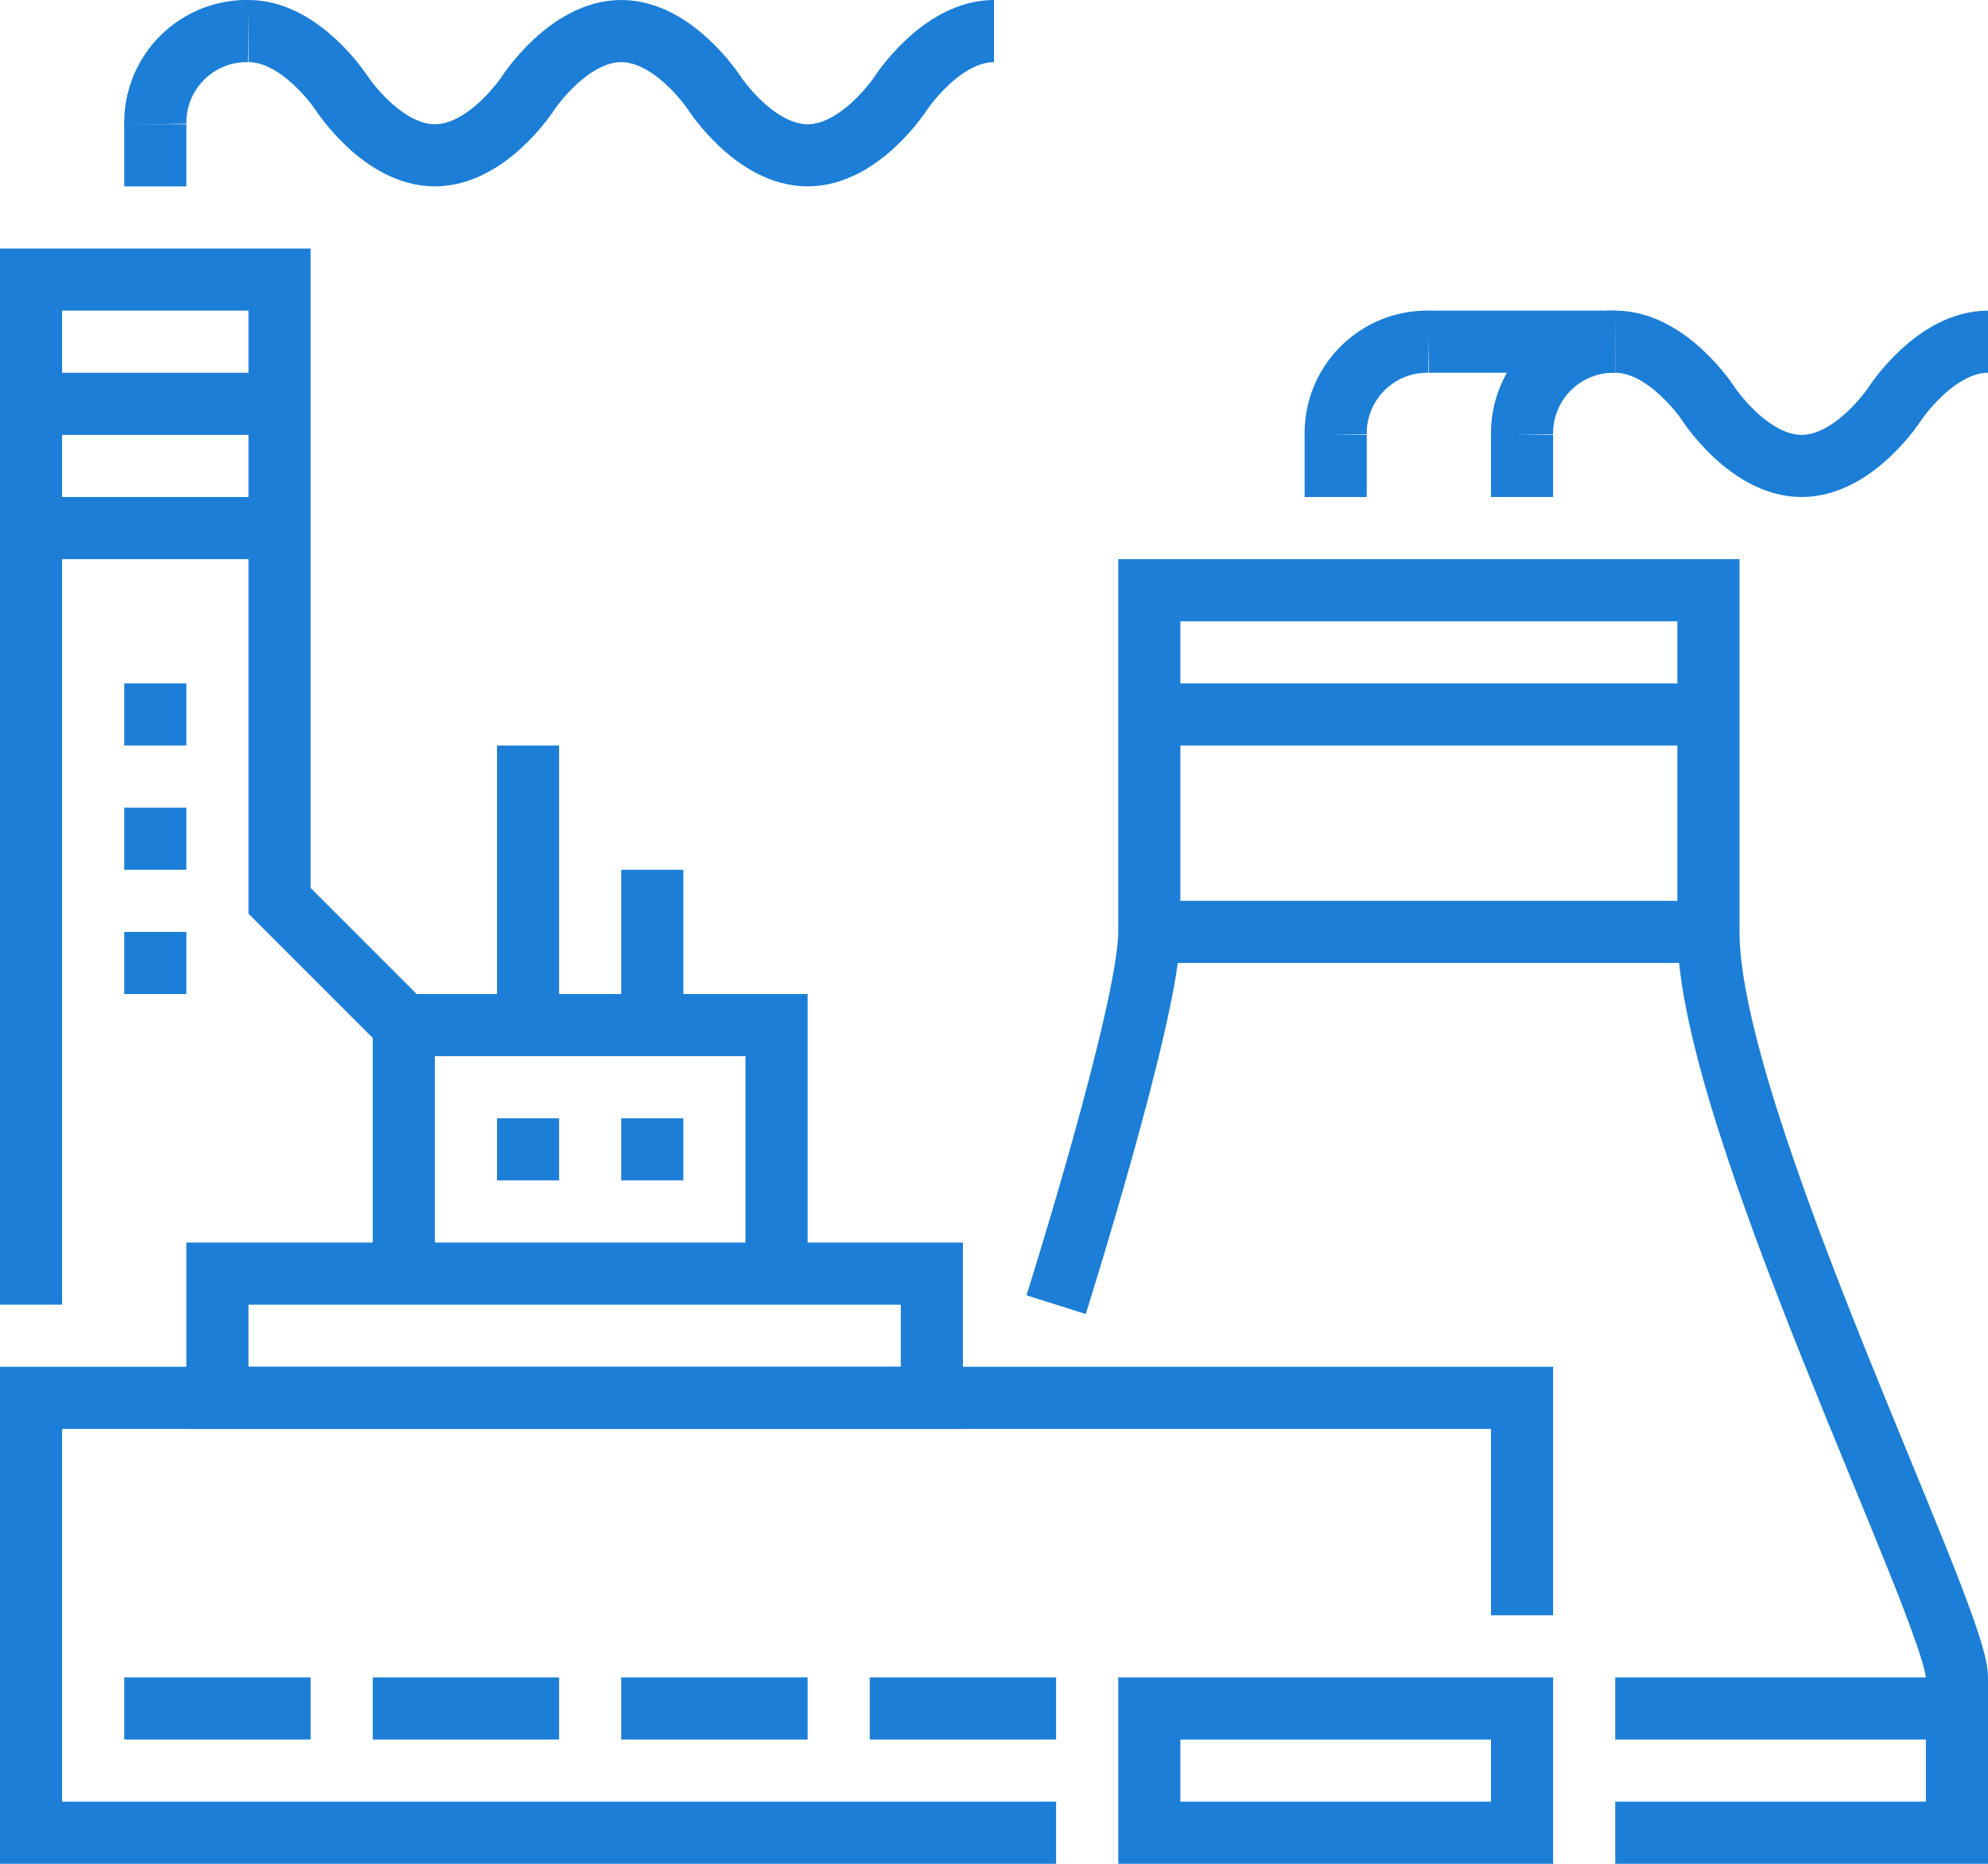 <svg xmlns="http://www.w3.org/2000/svg" viewBox="0 0 64 60"><defs><style>.a{fill:none;stroke:#1c7ed6;stroke-miterlimit:10;stroke-width:2px;}</style></defs><path class="a" d="M34,42s3-9.5,3-12V19H55V30c0,6,8,22,8,24v5H52"/><line class="a" x2="18" transform="translate(37 30)"/><path class="a" d="M25,41V33H13v8"/><path class="a" d="M34,59H1V45H49v7"/><line class="a" y1="9" transform="translate(17 24)"/><line class="a" y1="5" transform="translate(21 28)"/><path class="a" d="M1,42V9H9V29l4,4"/><rect class="a" width="23" height="4" transform="translate(7 41)"/><line class="a" y2="2" transform="translate(17 36)"/><line class="a" y2="2" transform="translate(21 36)"/><line class="a" y2="2" transform="translate(5 22)"/><line class="a" y2="2" transform="translate(5 26)"/><line class="a" y2="2" transform="translate(5 30)"/><line class="a" x2="8" transform="translate(1 13)"/><line class="a" x2="8" transform="translate(1 17)"/><line class="a" x2="18" transform="translate(37 23)"/><line class="a" x1="11" transform="translate(52 55)"/><line class="a" x2="6" transform="translate(4 55)"/><line class="a" x2="6" transform="translate(12 55)"/><line class="a" x2="6" transform="translate(20 55)"/><line class="a" x2="6" transform="translate(28 55)"/><path class="a" d="M32,1h0c-1.7,0-3,2-3,2s-1.3,2-3,2h0c-1.7,0-3-2-3-2s-1.3-2-3-2h0c-1.7,0-3,2-3,2s-1.3,2-3,2h0c-1.7,0-3-2-3-2S9.7,1,8,1H8"/><line class="a" transform="translate(8 1)"/><path class="a" d="M5,4A2.946,2.946,0,0,1,8,1"/><line class="a" y2="2" transform="translate(5 4)"/><path class="a" d="M64,11h0c-1.7,0-3,2-3,2s-1.3,2-3,2h0c-1.7,0-3-2-3-2s-1.3-2-3-2h0"/><line class="a" transform="translate(52 11)"/><path class="a" d="M49,14a2.946,2.946,0,0,1,3-3"/><line class="a" y2="2" transform="translate(49 14)"/><path class="a" d="M52,11H46"/><line class="a" transform="translate(46 11)"/><path class="a" d="M43,14a2.946,2.946,0,0,1,3-3"/><line class="a" y2="2" transform="translate(43 14)"/><rect class="a" width="12" height="4" transform="translate(37 55)"/></svg>